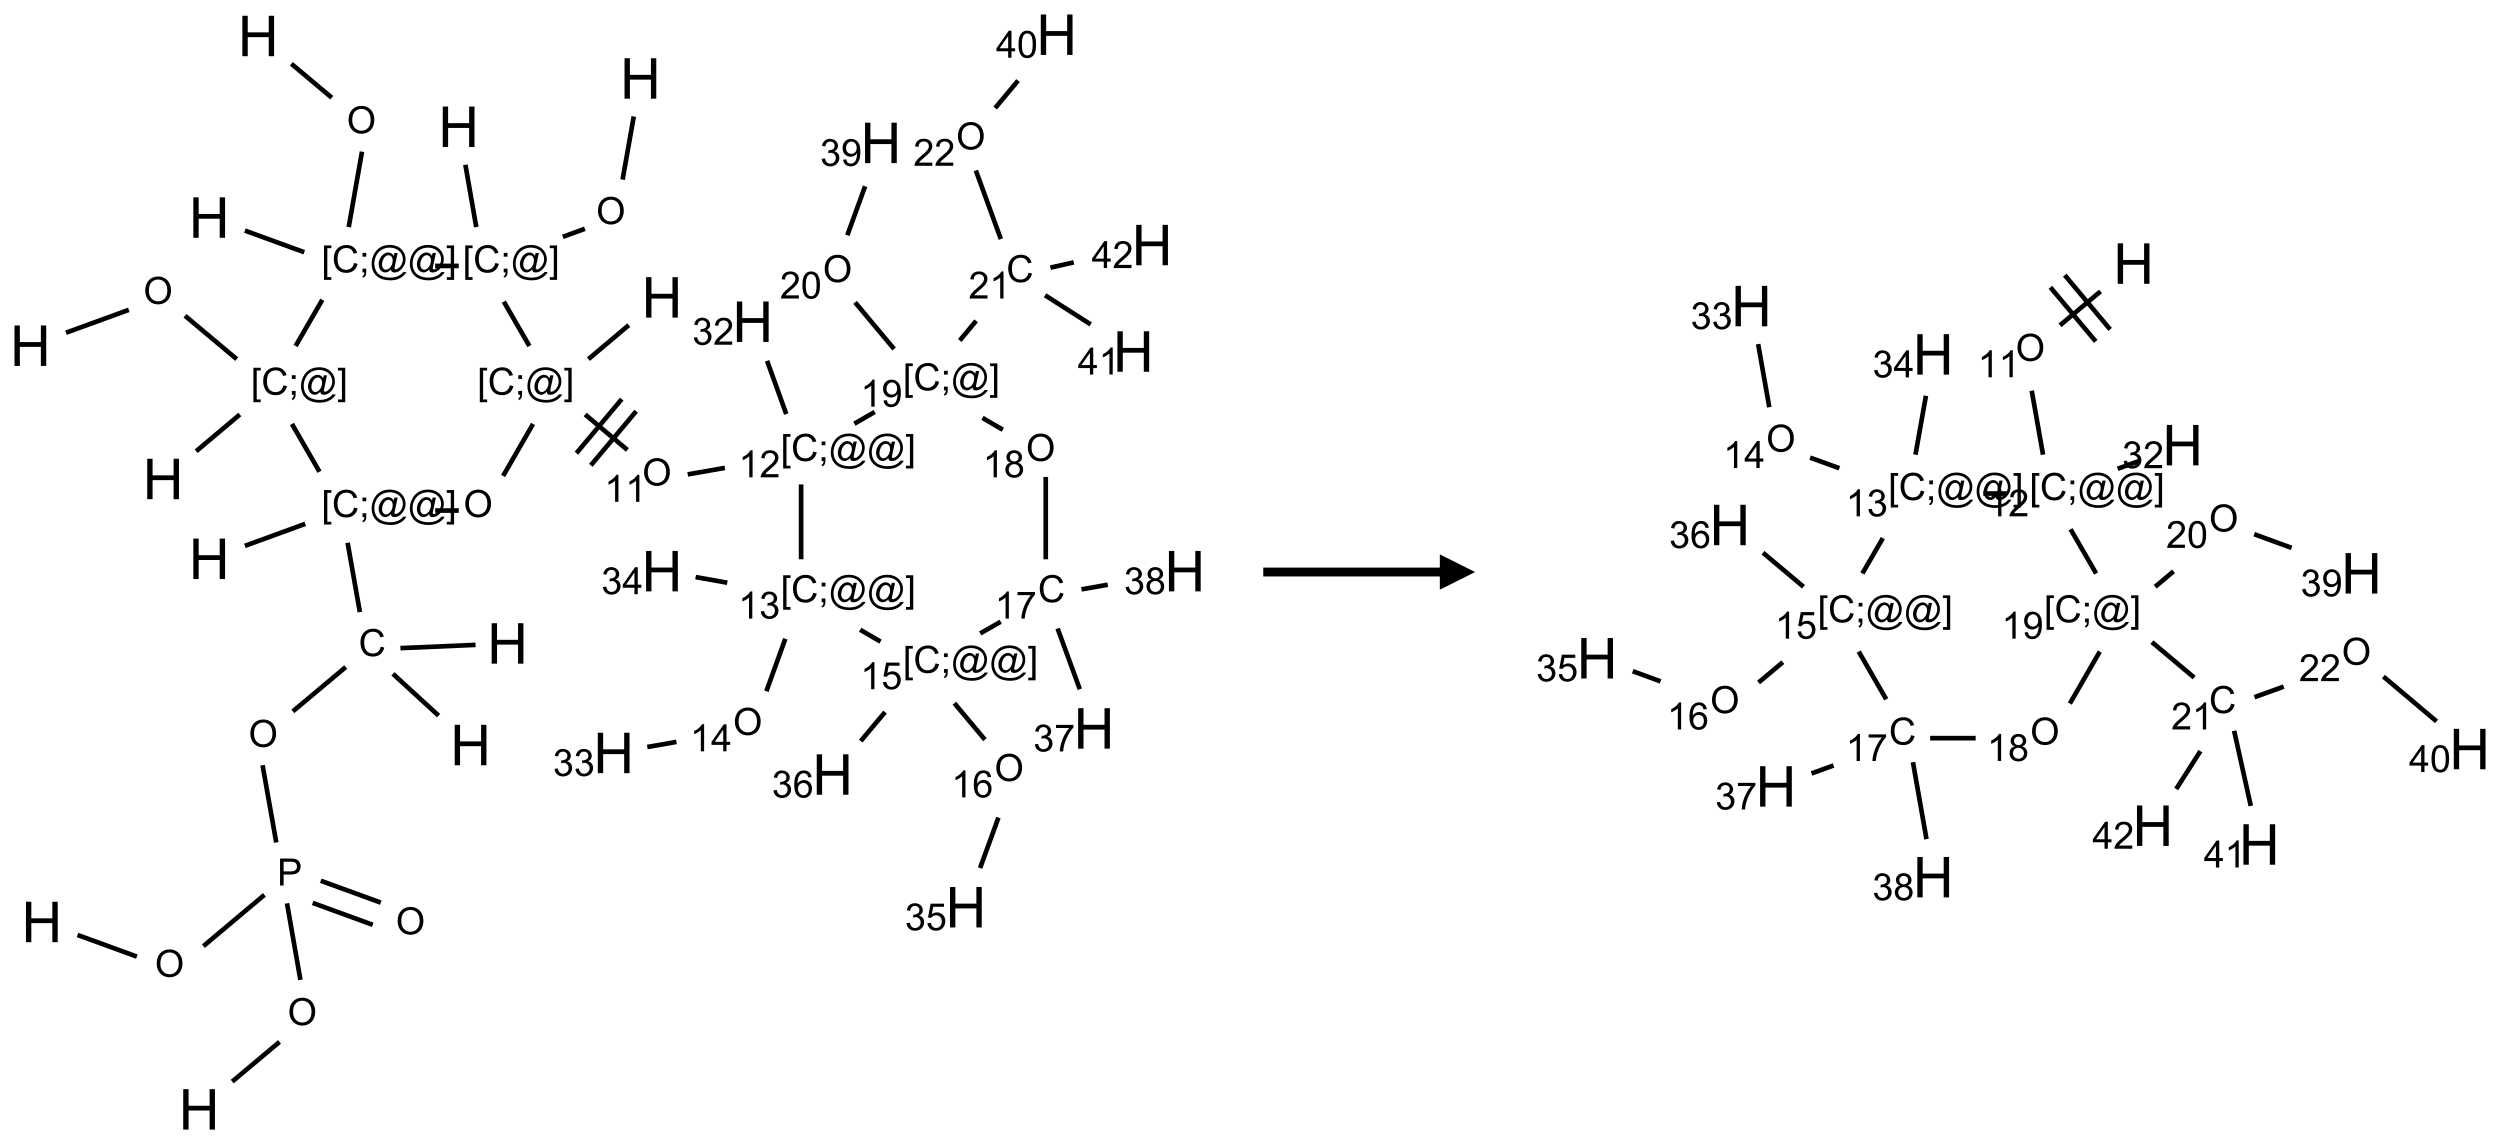<?xml version="1.0" encoding="UTF-8"?>
<svg xmlns="http://www.w3.org/2000/svg" xmlns:xlink="http://www.w3.org/1999/xlink" width="708" height="324" viewBox="0 0 708 324">
<defs>
<g>
<g id="glyph-0-0">
<path d="M 2 0 L 2 -10 L 10 -10 L 10 0 Z M 2.25 -0.25 L 9.75 -0.25 L 9.75 -9.75 L 2.25 -9.75 Z M 2.25 -0.25 "/>
</g>
<g id="glyph-0-1">
<path d="M 1.281 0 L 1.281 -11.453 L 2.797 -11.453 L 2.797 -6.75 L 8.75 -6.75 L 8.75 -11.453 L 10.266 -11.453 L 10.266 0 L 8.75 0 L 8.75 -5.398 L 2.797 -5.398 L 2.797 0 Z M 1.281 0 "/>
</g>
<g id="glyph-1-0">
<path d="M 1.332 0 L 1.332 -6.668 L 6.668 -6.668 L 6.668 0 Z M 1.5 -0.168 L 6.5 -0.168 L 6.5 -6.5 L 1.5 -6.5 Z M 1.5 -0.168 "/>
</g>
<g id="glyph-1-1">
<path d="M 0.516 -3.719 C 0.516 -4.984 0.855 -5.977 1.535 -6.695 C 2.215 -7.414 3.094 -7.77 4.172 -7.77 C 4.875 -7.77 5.512 -7.602 6.078 -7.266 C 6.645 -6.93 7.074 -6.461 7.371 -5.855 C 7.668 -5.254 7.816 -4.57 7.816 -3.809 C 7.816 -3.035 7.66 -2.34 7.348 -1.73 C 7.035 -1.117 6.594 -0.656 6.02 -0.34 C 5.449 -0.027 4.828 0.129 4.168 0.129 C 3.449 0.129 2.805 -0.043 2.238 -0.391 C 1.672 -0.738 1.246 -1.211 0.953 -1.812 C 0.66 -2.414 0.516 -3.047 0.516 -3.719 Z M 1.559 -3.703 C 1.559 -2.781 1.805 -2.059 2.301 -1.527 C 2.793 -1 3.414 -0.734 4.16 -0.734 C 4.922 -0.734 5.547 -1 6.039 -1.535 C 6.531 -2.07 6.777 -2.828 6.777 -3.812 C 6.777 -4.434 6.672 -4.977 6.461 -5.441 C 6.25 -5.902 5.945 -6.262 5.539 -6.52 C 5.133 -6.773 4.68 -6.902 4.176 -6.902 C 3.461 -6.902 2.848 -6.656 2.332 -6.164 C 1.816 -5.672 1.559 -4.852 1.559 -3.703 Z M 1.559 -3.703 "/>
</g>
<g id="glyph-1-2">
<path d="M 0.723 2.121 L 0.723 -7.637 L 2.793 -7.637 L 2.793 -6.859 L 1.66 -6.859 L 1.66 1.344 L 2.793 1.344 L 2.793 2.121 Z M 0.723 2.121 "/>
</g>
<g id="glyph-1-3">
<path d="M 6.27 -2.676 L 7.281 -2.422 C 7.07 -1.594 6.688 -0.961 6.137 -0.523 C 5.586 -0.086 4.914 0.129 4.121 0.129 C 3.297 0.129 2.629 -0.039 2.113 -0.371 C 1.598 -0.707 1.203 -1.191 0.934 -1.828 C 0.664 -2.465 0.531 -3.145 0.531 -3.875 C 0.531 -4.672 0.684 -5.363 0.988 -5.957 C 1.293 -6.547 1.723 -6.996 2.285 -7.305 C 2.844 -7.613 3.461 -7.766 4.137 -7.766 C 4.898 -7.766 5.543 -7.57 6.062 -7.184 C 6.582 -6.793 6.945 -6.246 7.152 -5.543 L 6.156 -5.309 C 5.98 -5.863 5.723 -6.266 5.387 -6.52 C 5.051 -6.773 4.625 -6.902 4.113 -6.902 C 3.527 -6.902 3.039 -6.762 2.645 -6.48 C 2.25 -6.199 1.973 -5.82 1.812 -5.348 C 1.652 -4.871 1.574 -4.383 1.574 -3.879 C 1.574 -3.23 1.668 -2.664 1.855 -2.18 C 2.047 -1.695 2.34 -1.332 2.738 -1.094 C 3.137 -0.855 3.57 -0.734 4.035 -0.734 C 4.602 -0.734 5.082 -0.898 5.473 -1.223 C 5.867 -1.551 6.133 -2.035 6.27 -2.676 Z M 6.27 -2.676 "/>
</g>
<g id="glyph-1-4">
<path d="M 0.949 -4.465 L 0.949 -5.531 L 2.016 -5.531 L 2.016 -4.465 Z M 0.949 0 L 0.949 -1.066 L 2.016 -1.066 L 2.016 0 C 2.016 0.391 1.945 0.711 1.809 0.949 C 1.668 1.191 1.449 1.379 1.145 1.512 L 0.887 1.109 C 1.082 1.023 1.23 0.895 1.324 0.727 C 1.418 0.559 1.469 0.316 1.48 0 Z M 0.949 0 "/>
</g>
<g id="glyph-1-5">
<path d="M 6.047 -0.848 C 5.82 -0.59 5.57 -0.379 5.289 -0.223 C 5.008 -0.062 4.73 0.016 4.449 0.016 C 4.141 0.016 3.84 -0.074 3.547 -0.254 C 3.254 -0.434 3.02 -0.715 2.836 -1.09 C 2.652 -1.465 2.562 -1.875 2.562 -2.324 C 2.562 -2.875 2.703 -3.43 2.988 -3.98 C 3.27 -4.535 3.621 -4.953 4.043 -5.23 C 4.461 -5.508 4.871 -5.645 5.266 -5.645 C 5.566 -5.645 5.855 -5.566 6.129 -5.41 C 6.402 -5.25 6.641 -5.012 6.84 -4.688 L 7.016 -5.496 L 7.949 -5.496 L 7.199 -2 C 7.094 -1.516 7.043 -1.246 7.043 -1.191 C 7.043 -1.098 7.078 -1.02 7.148 -0.949 C 7.219 -0.883 7.305 -0.848 7.406 -0.848 C 7.59 -0.848 7.832 -0.953 8.129 -1.168 C 8.527 -1.445 8.84 -1.816 9.07 -2.285 C 9.301 -2.75 9.418 -3.234 9.418 -3.73 C 9.418 -4.309 9.27 -4.852 8.973 -5.355 C 8.676 -5.859 8.23 -6.262 7.645 -6.562 C 7.055 -6.863 6.406 -7.016 5.691 -7.016 C 4.879 -7.016 4.137 -6.824 3.465 -6.445 C 2.793 -6.066 2.273 -5.52 1.902 -4.809 C 1.535 -4.098 1.348 -3.34 1.348 -2.527 C 1.348 -1.676 1.535 -0.941 1.902 -0.328 C 2.273 0.285 2.809 0.742 3.508 1.035 C 4.207 1.328 4.984 1.473 5.832 1.473 C 6.742 1.473 7.504 1.32 8.121 1.016 C 8.734 0.711 9.195 0.34 9.5 -0.098 L 10.441 -0.098 C 10.266 0.266 9.961 0.637 9.531 1.016 C 9.102 1.395 8.59 1.695 7.996 1.914 C 7.402 2.133 6.688 2.246 5.848 2.246 C 5.078 2.246 4.367 2.145 3.715 1.949 C 3.066 1.75 2.512 1.453 2.051 1.055 C 1.594 0.656 1.25 0.199 1.016 -0.316 C 0.723 -0.973 0.578 -1.684 0.578 -2.441 C 0.578 -3.289 0.75 -4.098 1.098 -4.863 C 1.523 -5.805 2.125 -6.527 2.902 -7.027 C 3.684 -7.527 4.629 -7.777 5.738 -7.777 C 6.602 -7.777 7.375 -7.602 8.059 -7.246 C 8.746 -6.895 9.285 -6.371 9.684 -5.672 C 10.02 -5.07 10.188 -4.418 10.188 -3.715 C 10.188 -2.707 9.832 -1.812 9.125 -1.031 C 8.492 -0.328 7.801 0.02 7.051 0.02 C 6.812 0.02 6.617 -0.016 6.473 -0.09 C 6.324 -0.16 6.215 -0.266 6.145 -0.402 C 6.102 -0.488 6.066 -0.637 6.047 -0.848 Z M 3.527 -2.262 C 3.527 -1.785 3.641 -1.414 3.863 -1.152 C 4.09 -0.887 4.348 -0.754 4.641 -0.754 C 4.836 -0.754 5.039 -0.812 5.254 -0.93 C 5.469 -1.047 5.676 -1.219 5.871 -1.449 C 6.066 -1.676 6.23 -1.969 6.355 -2.32 C 6.48 -2.672 6.543 -3.027 6.543 -3.379 C 6.543 -3.852 6.426 -4.219 6.191 -4.48 C 5.957 -4.738 5.672 -4.871 5.332 -4.871 C 5.109 -4.871 4.902 -4.812 4.707 -4.699 C 4.512 -4.586 4.32 -4.406 4.137 -4.156 C 3.953 -3.906 3.805 -3.602 3.691 -3.246 C 3.582 -2.887 3.527 -2.559 3.527 -2.262 Z M 3.527 -2.262 "/>
</g>
<g id="glyph-1-6">
<path d="M 2.27 2.121 L 0.203 2.121 L 0.203 1.344 L 1.332 1.344 L 1.332 -6.859 L 0.203 -6.859 L 0.203 -7.637 L 2.27 -7.637 Z M 2.27 2.121 "/>
</g>
<g id="glyph-1-7">
<path d="M 0.824 0 L 0.824 -7.637 L 3.703 -7.637 C 4.211 -7.637 4.598 -7.609 4.863 -7.562 C 5.238 -7.5 5.555 -7.383 5.809 -7.207 C 6.062 -7.031 6.266 -6.785 6.418 -6.469 C 6.574 -6.152 6.652 -5.805 6.652 -5.426 C 6.652 -4.777 6.445 -4.227 6.031 -3.777 C 5.617 -3.328 4.871 -3.105 3.793 -3.105 L 1.832 -3.105 L 1.832 0 Z M 1.832 -4.004 L 3.809 -4.004 C 4.461 -4.004 4.922 -4.125 5.199 -4.371 C 5.473 -4.613 5.609 -4.953 5.609 -5.395 C 5.609 -5.715 5.527 -5.988 5.367 -6.215 C 5.207 -6.441 4.992 -6.594 4.73 -6.668 C 4.559 -6.711 4.246 -6.734 3.785 -6.734 L 1.832 -6.734 Z M 1.832 -4.004 "/>
</g>
<g id="glyph-1-8">
<path d="M 3.973 0 L 3.035 0 L 3.035 -5.973 C 2.809 -5.758 2.516 -5.543 2.148 -5.328 C 1.781 -5.113 1.453 -4.953 1.16 -4.844 L 1.16 -5.75 C 1.684 -5.996 2.145 -6.297 2.535 -6.645 C 2.93 -6.996 3.207 -7.336 3.371 -7.668 L 3.973 -7.668 Z M 3.973 0 "/>
</g>
<g id="glyph-1-9">
<path d="M 5.371 -0.902 L 5.371 0 L 0.324 0 C 0.316 -0.227 0.352 -0.441 0.434 -0.652 C 0.562 -0.996 0.766 -1.332 1.051 -1.668 C 1.332 -2 1.742 -2.387 2.277 -2.824 C 3.105 -3.504 3.668 -4.043 3.957 -4.441 C 4.25 -4.84 4.395 -5.215 4.395 -5.566 C 4.395 -5.938 4.262 -6.254 3.996 -6.508 C 3.73 -6.762 3.387 -6.891 2.957 -6.891 C 2.508 -6.891 2.145 -6.754 1.875 -6.484 C 1.605 -6.215 1.469 -5.84 1.465 -5.359 L 0.5 -5.457 C 0.566 -6.176 0.812 -6.727 1.246 -7.102 C 1.676 -7.477 2.254 -7.668 2.98 -7.668 C 3.711 -7.668 4.293 -7.465 4.719 -7.059 C 5.145 -6.652 5.359 -6.148 5.359 -5.547 C 5.359 -5.242 5.297 -4.941 5.172 -4.645 C 5.047 -4.352 4.84 -4.039 4.551 -3.715 C 4.262 -3.387 3.777 -2.938 3.105 -2.371 C 2.543 -1.898 2.18 -1.578 2.02 -1.41 C 1.859 -1.242 1.73 -1.07 1.625 -0.902 Z M 5.371 -0.902 "/>
</g>
<g id="glyph-1-10">
<path d="M 0.449 -2.016 L 1.387 -2.141 C 1.492 -1.609 1.676 -1.227 1.934 -0.992 C 2.191 -0.758 2.508 -0.641 2.879 -0.641 C 3.32 -0.641 3.695 -0.793 3.996 -1.098 C 4.301 -1.402 4.453 -1.781 4.453 -2.234 C 4.453 -2.664 4.312 -3.02 4.031 -3.301 C 3.75 -3.578 3.391 -3.719 2.957 -3.719 C 2.781 -3.719 2.562 -3.684 2.297 -3.613 L 2.402 -4.438 C 2.465 -4.43 2.516 -4.426 2.551 -4.426 C 2.949 -4.426 3.312 -4.531 3.629 -4.738 C 3.949 -4.949 4.109 -5.27 4.109 -5.703 C 4.109 -6.047 3.992 -6.332 3.762 -6.559 C 3.527 -6.785 3.227 -6.895 2.859 -6.895 C 2.496 -6.895 2.191 -6.781 1.949 -6.551 C 1.707 -6.324 1.547 -5.98 1.48 -5.52 L 0.543 -5.688 C 0.656 -6.316 0.918 -6.805 1.324 -7.148 C 1.73 -7.492 2.234 -7.668 2.84 -7.668 C 3.254 -7.668 3.641 -7.578 3.988 -7.398 C 4.34 -7.219 4.609 -6.977 4.793 -6.668 C 4.98 -6.359 5.074 -6.031 5.074 -5.684 C 5.074 -5.352 4.984 -5.051 4.809 -4.781 C 4.629 -4.512 4.367 -4.297 4.02 -4.137 C 4.473 -4.031 4.824 -3.816 5.074 -3.488 C 5.324 -3.16 5.449 -2.75 5.449 -2.254 C 5.449 -1.59 5.203 -1.023 4.719 -0.559 C 4.234 -0.098 3.617 0.137 2.875 0.137 C 2.203 0.137 1.648 -0.062 1.207 -0.465 C 0.762 -0.863 0.512 -1.379 0.449 -2.016 Z M 0.449 -2.016 "/>
</g>
<g id="glyph-1-11">
<path d="M 3.449 0 L 3.449 -1.828 L 0.137 -1.828 L 0.137 -2.688 L 3.621 -7.637 L 4.387 -7.637 L 4.387 -2.688 L 5.418 -2.688 L 5.418 -1.828 L 4.387 -1.828 L 4.387 0 Z M 3.449 -2.688 L 3.449 -6.129 L 1.059 -2.688 Z M 3.449 -2.688 "/>
</g>
<g id="glyph-1-12">
<path d="M 0.441 -2 L 1.426 -2.082 C 1.5 -1.605 1.668 -1.242 1.934 -1.004 C 2.199 -0.762 2.52 -0.641 2.895 -0.641 C 3.348 -0.641 3.73 -0.812 4.043 -1.152 C 4.355 -1.492 4.512 -1.941 4.512 -2.504 C 4.512 -3.039 4.359 -3.461 4.059 -3.77 C 3.758 -4.078 3.367 -4.234 2.879 -4.234 C 2.578 -4.234 2.305 -4.164 2.062 -4.027 C 1.82 -3.891 1.629 -3.715 1.488 -3.496 L 0.609 -3.609 L 1.348 -7.531 L 5.145 -7.531 L 5.145 -6.637 L 2.098 -6.637 L 1.688 -4.582 C 2.145 -4.902 2.625 -5.062 3.129 -5.062 C 3.797 -5.062 4.359 -4.832 4.816 -4.371 C 5.277 -3.91 5.504 -3.312 5.504 -2.59 C 5.504 -1.898 5.305 -1.301 4.902 -0.797 C 4.41 -0.18 3.742 0.129 2.895 0.129 C 2.199 0.129 1.633 -0.062 1.195 -0.453 C 0.758 -0.844 0.504 -1.359 0.441 -2 Z M 0.441 -2 "/>
</g>
<g id="glyph-1-13">
<path d="M 5.309 -5.766 L 4.375 -5.691 C 4.293 -6.059 4.172 -6.328 4.02 -6.496 C 3.766 -6.762 3.453 -6.895 3.082 -6.895 C 2.785 -6.895 2.523 -6.812 2.297 -6.645 C 2 -6.43 1.77 -6.117 1.598 -5.703 C 1.43 -5.289 1.34 -4.703 1.332 -3.938 C 1.559 -4.281 1.836 -4.535 2.16 -4.703 C 2.488 -4.871 2.828 -4.953 3.188 -4.953 C 3.812 -4.953 4.344 -4.723 4.785 -4.262 C 5.223 -3.801 5.441 -3.207 5.441 -2.48 C 5.441 -2 5.34 -1.555 5.133 -1.145 C 4.926 -0.73 4.641 -0.418 4.281 -0.199 C 3.922 0.02 3.512 0.129 3.051 0.129 C 2.27 0.129 1.633 -0.156 1.141 -0.73 C 0.648 -1.305 0.402 -2.254 0.402 -3.574 C 0.402 -5.051 0.672 -6.121 1.219 -6.793 C 1.695 -7.375 2.336 -7.668 3.141 -7.668 C 3.742 -7.668 4.234 -7.5 4.617 -7.16 C 5 -6.824 5.23 -6.359 5.309 -5.766 Z M 1.48 -2.473 C 1.48 -2.152 1.547 -1.844 1.684 -1.547 C 1.82 -1.25 2.016 -1.027 2.262 -0.871 C 2.508 -0.719 2.766 -0.641 3.035 -0.641 C 3.434 -0.641 3.773 -0.801 4.059 -1.121 C 4.344 -1.441 4.484 -1.875 4.484 -2.422 C 4.484 -2.949 4.344 -3.367 4.062 -3.668 C 3.781 -3.973 3.426 -4.125 3 -4.125 C 2.578 -4.125 2.219 -3.973 1.922 -3.668 C 1.625 -3.363 1.48 -2.969 1.48 -2.473 Z M 1.48 -2.473 "/>
</g>
<g id="glyph-1-14">
<path d="M 0.504 -6.637 L 0.504 -7.535 L 5.449 -7.535 L 5.449 -6.809 C 4.961 -6.289 4.48 -5.602 4.004 -4.746 C 3.527 -3.887 3.156 -3.004 2.895 -2.098 C 2.707 -1.461 2.59 -0.762 2.535 0 L 1.574 0 C 1.582 -0.602 1.703 -1.328 1.926 -2.176 C 2.152 -3.027 2.477 -3.848 2.898 -4.637 C 3.32 -5.426 3.77 -6.094 4.246 -6.637 Z M 0.504 -6.637 "/>
</g>
<g id="glyph-1-15">
<path d="M 1.887 -4.141 C 1.496 -4.281 1.207 -4.484 1.02 -4.75 C 0.832 -5.016 0.738 -5.328 0.738 -5.699 C 0.738 -6.254 0.938 -6.719 1.34 -7.098 C 1.738 -7.477 2.27 -7.668 2.934 -7.668 C 3.598 -7.668 4.137 -7.473 4.543 -7.086 C 4.949 -6.699 5.152 -6.227 5.152 -5.672 C 5.152 -5.316 5.059 -5.008 4.871 -4.746 C 4.688 -4.484 4.406 -4.281 4.027 -4.141 C 4.496 -3.988 4.852 -3.742 5.098 -3.402 C 5.34 -3.062 5.465 -2.656 5.465 -2.184 C 5.465 -1.531 5.234 -0.98 4.77 -0.535 C 4.309 -0.09 3.703 0.129 2.949 0.129 C 2.195 0.129 1.586 -0.094 1.125 -0.539 C 0.664 -0.984 0.434 -1.543 0.434 -2.207 C 0.434 -2.703 0.559 -3.121 0.809 -3.457 C 1.062 -3.793 1.422 -4.02 1.887 -4.141 Z M 1.699 -5.73 C 1.699 -5.367 1.812 -5.074 2.047 -4.844 C 2.281 -4.613 2.582 -4.5 2.953 -4.5 C 3.312 -4.5 3.609 -4.613 3.84 -4.84 C 4.07 -5.066 4.188 -5.348 4.188 -5.676 C 4.188 -6.02 4.07 -6.309 3.832 -6.543 C 3.594 -6.777 3.297 -6.895 2.941 -6.895 C 2.586 -6.895 2.289 -6.781 2.051 -6.551 C 1.816 -6.324 1.699 -6.047 1.699 -5.73 Z M 1.395 -2.203 C 1.395 -1.938 1.461 -1.676 1.586 -1.426 C 1.711 -1.176 1.902 -0.984 2.152 -0.848 C 2.402 -0.711 2.672 -0.641 2.957 -0.641 C 3.406 -0.641 3.777 -0.785 4.066 -1.074 C 4.359 -1.363 4.504 -1.727 4.504 -2.172 C 4.504 -2.625 4.355 -2.996 4.055 -3.293 C 3.754 -3.586 3.379 -3.734 2.926 -3.734 C 2.484 -3.734 2.121 -3.59 1.832 -3.297 C 1.543 -3.004 1.395 -2.641 1.395 -2.203 Z M 1.395 -2.203 "/>
</g>
<g id="glyph-1-16">
<path d="M 0.582 -1.766 L 1.484 -1.848 C 1.562 -1.426 1.707 -1.117 1.922 -0.926 C 2.137 -0.734 2.414 -0.641 2.75 -0.641 C 3.039 -0.641 3.289 -0.707 3.508 -0.84 C 3.727 -0.973 3.902 -1.148 4.043 -1.367 C 4.18 -1.586 4.297 -1.887 4.391 -2.262 C 4.484 -2.637 4.531 -3.016 4.531 -3.406 C 4.531 -3.449 4.531 -3.512 4.527 -3.594 C 4.34 -3.297 4.082 -3.055 3.758 -2.867 C 3.434 -2.68 3.082 -2.59 2.703 -2.59 C 2.07 -2.59 1.535 -2.816 1.098 -3.277 C 0.66 -3.734 0.441 -4.34 0.441 -5.09 C 0.441 -5.863 0.672 -6.484 1.129 -6.957 C 1.586 -7.43 2.156 -7.668 2.844 -7.668 C 3.34 -7.668 3.793 -7.531 4.207 -7.266 C 4.617 -7 4.93 -6.617 5.145 -6.121 C 5.355 -5.629 5.465 -4.91 5.465 -3.973 C 5.465 -2.996 5.359 -2.223 5.145 -1.645 C 4.934 -1.066 4.617 -0.625 4.199 -0.324 C 3.781 -0.02 3.293 0.129 2.73 0.129 C 2.133 0.129 1.645 -0.035 1.266 -0.367 C 0.887 -0.699 0.66 -1.164 0.582 -1.766 Z M 4.422 -5.137 C 4.422 -5.676 4.277 -6.102 3.992 -6.418 C 3.707 -6.734 3.359 -6.891 2.957 -6.891 C 2.543 -6.891 2.18 -6.719 1.871 -6.379 C 1.562 -6.039 1.406 -5.598 1.406 -5.059 C 1.406 -4.57 1.555 -4.176 1.848 -3.871 C 2.141 -3.566 2.5 -3.418 2.934 -3.418 C 3.367 -3.418 3.723 -3.57 4.004 -3.871 C 4.281 -4.176 4.422 -4.598 4.422 -5.137 Z M 4.422 -5.137 "/>
</g>
<g id="glyph-1-17">
<path d="M 0.441 -3.766 C 0.441 -4.668 0.535 -5.395 0.723 -5.945 C 0.906 -6.496 1.184 -6.922 1.551 -7.219 C 1.918 -7.516 2.375 -7.668 2.934 -7.668 C 3.344 -7.668 3.703 -7.586 4.012 -7.418 C 4.32 -7.254 4.574 -7.016 4.777 -6.707 C 4.977 -6.395 5.137 -6.016 5.25 -5.57 C 5.363 -5.125 5.422 -4.523 5.422 -3.766 C 5.422 -2.871 5.328 -2.148 5.145 -1.598 C 4.961 -1.047 4.688 -0.621 4.32 -0.32 C 3.953 -0.02 3.492 0.129 2.934 0.129 C 2.195 0.129 1.617 -0.133 1.199 -0.66 C 0.695 -1.297 0.441 -2.332 0.441 -3.766 Z M 1.406 -3.766 C 1.406 -2.512 1.555 -1.68 1.848 -1.262 C 2.141 -0.848 2.5 -0.641 2.934 -0.641 C 3.363 -0.641 3.727 -0.848 4.02 -1.266 C 4.312 -1.684 4.457 -2.516 4.457 -3.766 C 4.457 -5.023 4.312 -5.859 4.02 -6.27 C 3.727 -6.684 3.359 -6.891 2.922 -6.891 C 2.492 -6.891 2.148 -6.707 1.891 -6.344 C 1.566 -5.879 1.406 -5.02 1.406 -3.766 Z M 1.406 -3.766 "/>
</g>
</g>
</defs>
<path fill="none" stroke-width="0.033" stroke-linecap="butt" stroke-linejoin="miter" stroke="rgb(0%, 0%, 0%)" stroke-opacity="1" stroke-miterlimit="10" d="M 1.848 0.206 L 2.134 0.446 " transform="matrix(40, 0, 0, 40, 8.598, 9.828)"/>
<path fill="none" stroke-width="0.033" stroke-linecap="butt" stroke-linejoin="miter" stroke="rgb(0%, 0%, 0%)" stroke-opacity="1" stroke-miterlimit="10" d="M 2.348 0.828 L 2.254 1.362 " transform="matrix(40, 0, 0, 40, 8.598, 9.828)"/>
<path fill="none" stroke-width="0.033" stroke-linecap="butt" stroke-linejoin="miter" stroke="rgb(0%, 0%, 0%)" stroke-opacity="1" stroke-miterlimit="10" d="M 1.939 1.54 L 1.519 1.387 " transform="matrix(40, 0, 0, 40, 8.598, 9.828)"/>
<path fill="none" stroke-width="0.033" stroke-linecap="butt" stroke-linejoin="miter" stroke="rgb(0%, 0%, 0%)" stroke-opacity="1" stroke-miterlimit="10" d="M 2.067 1.877 L 1.878 2.204 " transform="matrix(40, 0, 0, 40, 8.598, 9.828)"/>
<path fill="none" stroke-width="0.033" stroke-linecap="butt" stroke-linejoin="miter" stroke="rgb(0%, 0%, 0%)" stroke-opacity="1" stroke-miterlimit="10" d="M 1.483 2.689 L 1.174 2.949 " transform="matrix(40, 0, 0, 40, 8.598, 9.828)"/>
<path fill="none" stroke-width="0.033" stroke-linecap="butt" stroke-linejoin="miter" stroke="rgb(0%, 0%, 0%)" stroke-opacity="1" stroke-miterlimit="10" d="M 1.461 2.297 L 1.095 1.99 " transform="matrix(40, 0, 0, 40, 8.598, 9.828)"/>
<path fill="none" stroke-width="0.033" stroke-linecap="butt" stroke-linejoin="miter" stroke="rgb(0%, 0%, 0%)" stroke-opacity="1" stroke-miterlimit="10" d="M 0.697 1.948 L 0.252 2.11 " transform="matrix(40, 0, 0, 40, 8.598, 9.828)"/>
<path fill="none" stroke-width="0.033" stroke-linecap="butt" stroke-linejoin="miter" stroke="rgb(0%, 0%, 0%)" stroke-opacity="1" stroke-miterlimit="10" d="M 1.852 2.756 L 2.047 3.094 " transform="matrix(40, 0, 0, 40, 8.598, 9.828)"/>
<path fill="none" stroke-width="0.033" stroke-linecap="butt" stroke-linejoin="miter" stroke="rgb(0%, 0%, 0%)" stroke-opacity="1" stroke-miterlimit="10" d="M 1.946 3.463 L 1.519 3.619 " transform="matrix(40, 0, 0, 40, 8.598, 9.828)"/>
<path fill="none" stroke-width="0.033" stroke-linecap="butt" stroke-linejoin="miter" stroke="rgb(0%, 0%, 0%)" stroke-opacity="1" stroke-miterlimit="10" d="M 2.246 3.597 L 2.333 4.088 " transform="matrix(40, 0, 0, 40, 8.598, 9.828)"/>
<path fill="none" stroke-width="0.033" stroke-linecap="butt" stroke-linejoin="miter" stroke="rgb(0%, 0%, 0%)" stroke-opacity="1" stroke-miterlimit="10" d="M 2.62 4.343 L 3.152 4.32 " transform="matrix(40, 0, 0, 40, 8.598, 9.828)"/>
<path fill="none" stroke-width="0.033" stroke-linecap="butt" stroke-linejoin="miter" stroke="rgb(0%, 0%, 0%)" stroke-opacity="1" stroke-miterlimit="10" d="M 2.567 4.525 L 2.89 4.821 " transform="matrix(40, 0, 0, 40, 8.598, 9.828)"/>
<path fill="none" stroke-width="0.033" stroke-linecap="butt" stroke-linejoin="miter" stroke="rgb(0%, 0%, 0%)" stroke-opacity="1" stroke-miterlimit="10" d="M 2.233 4.477 L 1.858 4.791 " transform="matrix(40, 0, 0, 40, 8.598, 9.828)"/>
<path fill="none" stroke-width="0.033" stroke-linecap="butt" stroke-linejoin="miter" stroke="rgb(0%, 0%, 0%)" stroke-opacity="1" stroke-miterlimit="10" d="M 1.644 5.172 L 1.741 5.719 " transform="matrix(40, 0, 0, 40, 8.598, 9.828)"/>
<path fill="none" stroke-width="0.033" stroke-linecap="butt" stroke-linejoin="miter" stroke="rgb(0%, 0%, 0%)" stroke-opacity="1" stroke-miterlimit="10" d="M 1.999 6.147 L 2.424 6.302 " transform="matrix(40, 0, 0, 40, 8.598, 9.828)"/>
<path fill="none" stroke-width="0.033" stroke-linecap="butt" stroke-linejoin="miter" stroke="rgb(0%, 0%, 0%)" stroke-opacity="1" stroke-miterlimit="10" d="M 2.056 5.99 L 2.481 6.145 " transform="matrix(40, 0, 0, 40, 8.598, 9.828)"/>
<path fill="none" stroke-width="0.033" stroke-linecap="butt" stroke-linejoin="miter" stroke="rgb(0%, 0%, 0%)" stroke-opacity="1" stroke-miterlimit="10" d="M 1.657 6.09 L 1.225 6.453 " transform="matrix(40, 0, 0, 40, 8.598, 9.828)"/>
<path fill="none" stroke-width="0.033" stroke-linecap="butt" stroke-linejoin="miter" stroke="rgb(0%, 0%, 0%)" stroke-opacity="1" stroke-miterlimit="10" d="M 0.754 6.527 L 0.334 6.374 " transform="matrix(40, 0, 0, 40, 8.598, 9.828)"/>
<path fill="none" stroke-width="0.033" stroke-linecap="butt" stroke-linejoin="miter" stroke="rgb(0%, 0%, 0%)" stroke-opacity="1" stroke-miterlimit="10" d="M 1.817 6.15 L 1.912 6.692 " transform="matrix(40, 0, 0, 40, 8.598, 9.828)"/>
<path fill="none" stroke-width="0.033" stroke-linecap="butt" stroke-linejoin="miter" stroke="rgb(0%, 0%, 0%)" stroke-opacity="1" stroke-miterlimit="10" d="M 1.764 7.131 L 1.429 7.412 " transform="matrix(40, 0, 0, 40, 8.598, 9.828)"/>
<path fill="none" stroke-width="0.033" stroke-linecap="butt" stroke-linejoin="miter" stroke="rgb(0%, 0%, 0%)" stroke-opacity="1" stroke-miterlimit="10" d="M 2.866 3.369 L 3.033 3.369 " transform="matrix(40, 0, 0, 40, 8.598, 9.828)"/>
<path fill="none" stroke-width="0.033" stroke-linecap="butt" stroke-linejoin="miter" stroke="rgb(0%, 0%, 0%)" stroke-opacity="1" stroke-miterlimit="10" d="M 3.347 3.124 L 3.559 2.756 " transform="matrix(40, 0, 0, 40, 8.598, 9.828)"/>
<path fill="none" stroke-width="0.033" stroke-linecap="butt" stroke-linejoin="miter" stroke="rgb(0%, 0%, 0%)" stroke-opacity="1" stroke-miterlimit="10" d="M 3.951 2.297 L 4.237 2.056 " transform="matrix(40, 0, 0, 40, 8.598, 9.828)"/>
<path fill="none" stroke-width="0.033" stroke-linecap="butt" stroke-linejoin="miter" stroke="rgb(0%, 0%, 0%)" stroke-opacity="1" stroke-miterlimit="10" d="M 3.928 2.689 L 4.227 2.94 " transform="matrix(40, 0, 0, 40, 8.598, 9.828)"/>
<path fill="none" stroke-width="0.033" stroke-linecap="butt" stroke-linejoin="miter" stroke="rgb(0%, 0%, 0%)" stroke-opacity="1" stroke-miterlimit="10" d="M 3.968 3.049 L 4.289 2.666 " transform="matrix(40, 0, 0, 40, 8.598, 9.828)"/>
<path fill="none" stroke-width="0.033" stroke-linecap="butt" stroke-linejoin="miter" stroke="rgb(0%, 0%, 0%)" stroke-opacity="1" stroke-miterlimit="10" d="M 3.866 2.963 L 4.187 2.58 " transform="matrix(40, 0, 0, 40, 8.598, 9.828)"/>
<path fill="none" stroke-width="0.033" stroke-linecap="butt" stroke-linejoin="miter" stroke="rgb(0%, 0%, 0%)" stroke-opacity="1" stroke-miterlimit="10" d="M 4.654 3.113 L 4.917 3.067 " transform="matrix(40, 0, 0, 40, 8.598, 9.828)"/>
<path fill="none" stroke-width="0.033" stroke-linecap="butt" stroke-linejoin="miter" stroke="rgb(0%, 0%, 0%)" stroke-opacity="1" stroke-miterlimit="10" d="M 5.352 2.686 L 5.216 2.309 " transform="matrix(40, 0, 0, 40, 8.598, 9.828)"/>
<path fill="none" stroke-width="0.033" stroke-linecap="butt" stroke-linejoin="miter" stroke="rgb(0%, 0%, 0%)" stroke-opacity="1" stroke-miterlimit="10" d="M 5.457 3.184 L 5.457 3.714 " transform="matrix(40, 0, 0, 40, 8.598, 9.828)"/>
<path fill="none" stroke-width="0.033" stroke-linecap="butt" stroke-linejoin="miter" stroke="rgb(0%, 0%, 0%)" stroke-opacity="1" stroke-miterlimit="10" d="M 5.345 4.277 L 5.211 4.648 " transform="matrix(40, 0, 0, 40, 8.598, 9.828)"/>
<path fill="none" stroke-width="0.033" stroke-linecap="butt" stroke-linejoin="miter" stroke="rgb(0%, 0%, 0%)" stroke-opacity="1" stroke-miterlimit="10" d="M 4.574 5.007 L 4.368 5.043 " transform="matrix(40, 0, 0, 40, 8.598, 9.828)"/>
<path fill="none" stroke-width="0.033" stroke-linecap="butt" stroke-linejoin="miter" stroke="rgb(0%, 0%, 0%)" stroke-opacity="1" stroke-miterlimit="10" d="M 4.934 3.88 L 4.71 3.84 " transform="matrix(40, 0, 0, 40, 8.598, 9.828)"/>
<path fill="none" stroke-width="0.033" stroke-linecap="butt" stroke-linejoin="miter" stroke="rgb(0%, 0%, 0%)" stroke-opacity="1" stroke-miterlimit="10" d="M 5.875 4.213 L 6.019 4.297 " transform="matrix(40, 0, 0, 40, 8.598, 9.828)"/>
<path fill="none" stroke-width="0.033" stroke-linecap="butt" stroke-linejoin="miter" stroke="rgb(0%, 0%, 0%)" stroke-opacity="1" stroke-miterlimit="10" d="M 6.542 4.733 L 6.758 4.991 " transform="matrix(40, 0, 0, 40, 8.598, 9.828)"/>
<path fill="none" stroke-width="0.033" stroke-linecap="butt" stroke-linejoin="miter" stroke="rgb(0%, 0%, 0%)" stroke-opacity="1" stroke-miterlimit="10" d="M 6.854 5.543 L 6.724 5.9 " transform="matrix(40, 0, 0, 40, 8.598, 9.828)"/>
<path fill="none" stroke-width="0.033" stroke-linecap="butt" stroke-linejoin="miter" stroke="rgb(0%, 0%, 0%)" stroke-opacity="1" stroke-miterlimit="10" d="M 6.051 4.796 L 5.879 5.001 " transform="matrix(40, 0, 0, 40, 8.598, 9.828)"/>
<path fill="none" stroke-width="0.033" stroke-linecap="butt" stroke-linejoin="miter" stroke="rgb(0%, 0%, 0%)" stroke-opacity="1" stroke-miterlimit="10" d="M 6.725 4.239 L 6.87 4.156 " transform="matrix(40, 0, 0, 40, 8.598, 9.828)"/>
<path fill="none" stroke-width="0.033" stroke-linecap="butt" stroke-linejoin="miter" stroke="rgb(0%, 0%, 0%)" stroke-opacity="1" stroke-miterlimit="10" d="M 7.273 4.204 L 7.43 4.634 " transform="matrix(40, 0, 0, 40, 8.598, 9.828)"/>
<path fill="none" stroke-width="0.033" stroke-linecap="butt" stroke-linejoin="miter" stroke="rgb(0%, 0%, 0%)" stroke-opacity="1" stroke-miterlimit="10" d="M 7.442 3.927 L 7.628 3.894 " transform="matrix(40, 0, 0, 40, 8.598, 9.828)"/>
<path fill="none" stroke-width="0.033" stroke-linecap="butt" stroke-linejoin="miter" stroke="rgb(0%, 0%, 0%)" stroke-opacity="1" stroke-miterlimit="10" d="M 7.189 3.714 L 7.189 3.131 " transform="matrix(40, 0, 0, 40, 8.598, 9.828)"/>
<path fill="none" stroke-width="0.033" stroke-linecap="butt" stroke-linejoin="miter" stroke="rgb(0%, 0%, 0%)" stroke-opacity="1" stroke-miterlimit="10" d="M 6.885 2.797 L 6.741 2.713 " transform="matrix(40, 0, 0, 40, 8.598, 9.828)"/>
<path fill="none" stroke-width="0.033" stroke-linecap="butt" stroke-linejoin="miter" stroke="rgb(0%, 0%, 0%)" stroke-opacity="1" stroke-miterlimit="10" d="M 5.978 2.671 L 5.834 2.754 " transform="matrix(40, 0, 0, 40, 8.598, 9.828)"/>
<path fill="none" stroke-width="0.033" stroke-linecap="butt" stroke-linejoin="miter" stroke="rgb(0%, 0%, 0%)" stroke-opacity="1" stroke-miterlimit="10" d="M 6.115 2.225 L 5.839 1.895 " transform="matrix(40, 0, 0, 40, 8.598, 9.828)"/>
<path fill="none" stroke-width="0.033" stroke-linecap="butt" stroke-linejoin="miter" stroke="rgb(0%, 0%, 0%)" stroke-opacity="1" stroke-miterlimit="10" d="M 5.784 1.42 L 5.91 1.073 " transform="matrix(40, 0, 0, 40, 8.598, 9.828)"/>
<path fill="none" stroke-width="0.033" stroke-linecap="butt" stroke-linejoin="miter" stroke="rgb(0%, 0%, 0%)" stroke-opacity="1" stroke-miterlimit="10" d="M 6.58 2.165 L 6.696 2.026 " transform="matrix(40, 0, 0, 40, 8.598, 9.828)"/>
<path fill="none" stroke-width="0.033" stroke-linecap="butt" stroke-linejoin="miter" stroke="rgb(0%, 0%, 0%)" stroke-opacity="1" stroke-miterlimit="10" d="M 6.871 1.447 L 6.694 0.961 " transform="matrix(40, 0, 0, 40, 8.598, 9.828)"/>
<path fill="none" stroke-width="0.033" stroke-linecap="butt" stroke-linejoin="miter" stroke="rgb(0%, 0%, 0%)" stroke-opacity="1" stroke-miterlimit="10" d="M 6.831 0.519 L 6.993 0.325 " transform="matrix(40, 0, 0, 40, 8.598, 9.828)"/>
<path fill="none" stroke-width="0.033" stroke-linecap="butt" stroke-linejoin="miter" stroke="rgb(0%, 0%, 0%)" stroke-opacity="1" stroke-miterlimit="10" d="M 7.184 1.845 L 7.507 2.051 " transform="matrix(40, 0, 0, 40, 8.598, 9.828)"/>
<path fill="none" stroke-width="0.033" stroke-linecap="butt" stroke-linejoin="miter" stroke="rgb(0%, 0%, 0%)" stroke-opacity="1" stroke-miterlimit="10" d="M 7.222 1.649 L 7.387 1.612 " transform="matrix(40, 0, 0, 40, 8.598, 9.828)"/>
<path fill="none" stroke-width="0.033" stroke-linecap="butt" stroke-linejoin="miter" stroke="rgb(0%, 0%, 0%)" stroke-opacity="1" stroke-miterlimit="10" d="M 3.533 2.204 L 3.352 1.89 " transform="matrix(40, 0, 0, 40, 8.598, 9.828)"/>
<path fill="none" stroke-width="0.033" stroke-linecap="butt" stroke-linejoin="miter" stroke="rgb(0%, 0%, 0%)" stroke-opacity="1" stroke-miterlimit="10" d="M 3.033 1.637 L 2.866 1.637 " transform="matrix(40, 0, 0, 40, 8.598, 9.828)"/>
<path fill="none" stroke-width="0.033" stroke-linecap="butt" stroke-linejoin="miter" stroke="rgb(0%, 0%, 0%)" stroke-opacity="1" stroke-miterlimit="10" d="M 3.157 1.362 L 3.08 0.921 " transform="matrix(40, 0, 0, 40, 8.598, 9.828)"/>
<path fill="none" stroke-width="0.033" stroke-linecap="butt" stroke-linejoin="miter" stroke="rgb(0%, 0%, 0%)" stroke-opacity="1" stroke-miterlimit="10" d="M 3.77 1.431 L 3.926 1.374 " transform="matrix(40, 0, 0, 40, 8.598, 9.828)"/>
<path fill="none" stroke-width="0.033" stroke-linecap="butt" stroke-linejoin="miter" stroke="rgb(0%, 0%, 0%)" stroke-opacity="1" stroke-miterlimit="10" d="M 4.193 1.026 L 4.272 0.579 " transform="matrix(40, 0, 0, 40, 8.598, 9.828)"/>
<g fill="rgb(0%, 0%, 0%)" fill-opacity="1">
<use xlink:href="#glyph-0-1" x="67.359" y="15.918"/>
</g>
<g fill="rgb(0%, 0%, 0%)" fill-opacity="1">
<use xlink:href="#glyph-1-1" x="98.195" y="37.75"/>
</g>
<g fill="rgb(0%, 0%, 0%)" fill-opacity="1">
<use xlink:href="#glyph-1-2" x="91.039" y="77.145"/>
<use xlink:href="#glyph-1-3" x="94.003" y="77.145"/>
<use xlink:href="#glyph-1-4" x="101.706" y="77.145"/>
<use xlink:href="#glyph-1-5" x="104.669" y="77.145"/>
<use xlink:href="#glyph-1-5" x="115.497" y="77.145"/>
<use xlink:href="#glyph-1-6" x="126.326" y="77.145"/>
</g>
<g fill="rgb(0%, 0%, 0%)" fill-opacity="1">
<use xlink:href="#glyph-0-1" x="53.469" y="67.34"/>
</g>
<g fill="rgb(0%, 0%, 0%)" fill-opacity="1">
<use xlink:href="#glyph-1-2" x="71.039" y="111.785"/>
<use xlink:href="#glyph-1-3" x="74.003" y="111.785"/>
<use xlink:href="#glyph-1-4" x="81.706" y="111.785"/>
<use xlink:href="#glyph-1-5" x="84.669" y="111.785"/>
<use xlink:href="#glyph-1-6" x="95.497" y="111.785"/>
</g>
<g fill="rgb(0%, 0%, 0%)" fill-opacity="1">
<use xlink:href="#glyph-0-1" x="40.414" y="141.371"/>
</g>
<g fill="rgb(0%, 0%, 0%)" fill-opacity="1">
<use xlink:href="#glyph-1-1" x="40.609" y="86.07"/>
</g>
<g fill="rgb(0%, 0%, 0%)" fill-opacity="1">
<use xlink:href="#glyph-0-1" x="2.824" y="103.629"/>
</g>
<g fill="rgb(0%, 0%, 0%)" fill-opacity="1">
<use xlink:href="#glyph-1-2" x="91.039" y="146.426"/>
<use xlink:href="#glyph-1-3" x="94.003" y="146.426"/>
<use xlink:href="#glyph-1-4" x="101.706" y="146.426"/>
<use xlink:href="#glyph-1-5" x="104.669" y="146.426"/>
<use xlink:href="#glyph-1-5" x="115.497" y="146.426"/>
<use xlink:href="#glyph-1-6" x="126.326" y="146.426"/>
</g>
<g fill="rgb(0%, 0%, 0%)" fill-opacity="1">
<use xlink:href="#glyph-0-1" x="53.469" y="163.984"/>
</g>
<g fill="rgb(0%, 0%, 0%)" fill-opacity="1">
<use xlink:href="#glyph-1-3" x="101.555" y="185.812"/>
</g>
<g fill="rgb(0%, 0%, 0%)" fill-opacity="1">
<use xlink:href="#glyph-0-1" x="137.961" y="187.949"/>
</g>
<g fill="rgb(0%, 0%, 0%)" fill-opacity="1">
<use xlink:href="#glyph-0-1" x="127.492" y="216.719"/>
</g>
<g fill="rgb(0%, 0%, 0%)" fill-opacity="1">
<use xlink:href="#glyph-1-1" x="70.379" y="211.527"/>
</g>
<g fill="rgb(0%, 0%, 0%)" fill-opacity="1">
<use xlink:href="#glyph-1-7" x="78.488" y="250.781"/>
</g>
<g fill="rgb(0%, 0%, 0%)" fill-opacity="1">
<use xlink:href="#glyph-1-1" x="112.086" y="264.602"/>
</g>
<g fill="rgb(0%, 0%, 0%)" fill-opacity="1">
<use xlink:href="#glyph-1-1" x="43.859" y="276.633"/>
</g>
<g fill="rgb(0%, 0%, 0%)" fill-opacity="1">
<use xlink:href="#glyph-0-1" x="6.074" y="266.828"/>
</g>
<g fill="rgb(0%, 0%, 0%)" fill-opacity="1">
<use xlink:href="#glyph-1-1" x="81.445" y="290.312"/>
</g>
<g fill="rgb(0%, 0%, 0%)" fill-opacity="1">
<use xlink:href="#glyph-0-1" x="50.609" y="319.902"/>
</g>
<g fill="rgb(0%, 0%, 0%)" fill-opacity="1">
<use xlink:href="#glyph-1-1" x="131.25" y="146.422"/>
</g>
<g fill="rgb(0%, 0%, 0%)" fill-opacity="1">
<use xlink:href="#glyph-1-2" x="135.16" y="111.785"/>
<use xlink:href="#glyph-1-3" x="138.124" y="111.785"/>
<use xlink:href="#glyph-1-4" x="145.827" y="111.785"/>
<use xlink:href="#glyph-1-5" x="148.79" y="111.785"/>
<use xlink:href="#glyph-1-6" x="159.618" y="111.785"/>
</g>
<g fill="rgb(0%, 0%, 0%)" fill-opacity="1">
<use xlink:href="#glyph-0-1" x="181.695" y="89.949"/>
</g>
<g fill="rgb(0%, 0%, 0%)" fill-opacity="1">
<use xlink:href="#glyph-1-1" x="181.891" y="137.492"/>
</g>
<g fill="rgb(0%, 0%, 0%)" fill-opacity="1">
<use xlink:href="#glyph-1-8" x="171.164" y="142.125"/>
<use xlink:href="#glyph-1-8" x="177.096" y="142.125"/>
</g>
<g fill="rgb(0%, 0%, 0%)" fill-opacity="1">
<use xlink:href="#glyph-1-2" x="221.074" y="130.551"/>
<use xlink:href="#glyph-1-3" x="224.038" y="130.551"/>
<use xlink:href="#glyph-1-4" x="231.741" y="130.551"/>
<use xlink:href="#glyph-1-5" x="234.704" y="130.551"/>
<use xlink:href="#glyph-1-5" x="245.533" y="130.551"/>
<use xlink:href="#glyph-1-6" x="256.361" y="130.551"/>
</g>
<g fill="rgb(0%, 0%, 0%)" fill-opacity="1">
<use xlink:href="#glyph-1-8" x="209.16" y="135.18"/>
<use xlink:href="#glyph-1-9" x="215.092" y="135.18"/>
</g>
<g fill="rgb(0%, 0%, 0%)" fill-opacity="1">
<use xlink:href="#glyph-0-1" x="207.406" y="96.84"/>
</g>
<g fill="rgb(0%, 0%, 0%)" fill-opacity="1">
<use xlink:href="#glyph-1-10" x="196.051" y="97.633"/>
<use xlink:href="#glyph-1-9" x="201.983" y="97.633"/>
</g>
<g fill="rgb(0%, 0%, 0%)" fill-opacity="1">
<use xlink:href="#glyph-1-2" x="221.074" y="170.551"/>
<use xlink:href="#glyph-1-3" x="224.038" y="170.551"/>
<use xlink:href="#glyph-1-4" x="231.741" y="170.551"/>
<use xlink:href="#glyph-1-5" x="234.704" y="170.551"/>
<use xlink:href="#glyph-1-5" x="245.533" y="170.551"/>
<use xlink:href="#glyph-1-6" x="256.361" y="170.551"/>
</g>
<g fill="rgb(0%, 0%, 0%)" fill-opacity="1">
<use xlink:href="#glyph-1-8" x="209.082" y="175.18"/>
<use xlink:href="#glyph-1-10" x="215.014" y="175.18"/>
</g>
<g fill="rgb(0%, 0%, 0%)" fill-opacity="1">
<use xlink:href="#glyph-1-1" x="207.602" y="208.137"/>
</g>
<g fill="rgb(0%, 0%, 0%)" fill-opacity="1">
<use xlink:href="#glyph-1-8" x="195.434" y="212.77"/>
<use xlink:href="#glyph-1-11" x="201.366" y="212.77"/>
</g>
<g fill="rgb(0%, 0%, 0%)" fill-opacity="1">
<use xlink:href="#glyph-0-1" x="168.016" y="218.961"/>
</g>
<g fill="rgb(0%, 0%, 0%)" fill-opacity="1">
<use xlink:href="#glyph-1-10" x="156.582" y="219.754"/>
<use xlink:href="#glyph-1-10" x="162.514" y="219.754"/>
</g>
<g fill="rgb(0%, 0%, 0%)" fill-opacity="1">
<use xlink:href="#glyph-0-1" x="181.695" y="167.48"/>
</g>
<g fill="rgb(0%, 0%, 0%)" fill-opacity="1">
<use xlink:href="#glyph-1-10" x="170.293" y="168.273"/>
<use xlink:href="#glyph-1-11" x="176.225" y="168.273"/>
</g>
<g fill="rgb(0%, 0%, 0%)" fill-opacity="1">
<use xlink:href="#glyph-1-2" x="255.715" y="190.551"/>
<use xlink:href="#glyph-1-3" x="258.678" y="190.551"/>
<use xlink:href="#glyph-1-4" x="266.382" y="190.551"/>
<use xlink:href="#glyph-1-5" x="269.345" y="190.551"/>
<use xlink:href="#glyph-1-5" x="280.173" y="190.551"/>
<use xlink:href="#glyph-1-6" x="291.001" y="190.551"/>
</g>
<g fill="rgb(0%, 0%, 0%)" fill-opacity="1">
<use xlink:href="#glyph-1-8" x="243.668" y="195.18"/>
<use xlink:href="#glyph-1-12" x="249.6" y="195.18"/>
</g>
<g fill="rgb(0%, 0%, 0%)" fill-opacity="1">
<use xlink:href="#glyph-1-1" x="281.637" y="221.191"/>
</g>
<g fill="rgb(0%, 0%, 0%)" fill-opacity="1">
<use xlink:href="#glyph-1-8" x="269.441" y="225.82"/>
<use xlink:href="#glyph-1-13" x="275.374" y="225.82"/>
</g>
<g fill="rgb(0%, 0%, 0%)" fill-opacity="1">
<use xlink:href="#glyph-0-1" x="267.762" y="262.656"/>
</g>
<g fill="rgb(0%, 0%, 0%)" fill-opacity="1">
<use xlink:href="#glyph-1-10" x="256.27" y="263.449"/>
<use xlink:href="#glyph-1-12" x="262.202" y="263.449"/>
</g>
<g fill="rgb(0%, 0%, 0%)" fill-opacity="1">
<use xlink:href="#glyph-0-1" x="230.02" y="225.07"/>
</g>
<g fill="rgb(0%, 0%, 0%)" fill-opacity="1">
<use xlink:href="#glyph-1-10" x="218.59" y="225.859"/>
<use xlink:href="#glyph-1-13" x="224.522" y="225.859"/>
</g>
<g fill="rgb(0%, 0%, 0%)" fill-opacity="1">
<use xlink:href="#glyph-1-3" x="293.926" y="170.543"/>
</g>
<g fill="rgb(0%, 0%, 0%)" fill-opacity="1">
<use xlink:href="#glyph-1-8" x="281.742" y="175.18"/>
<use xlink:href="#glyph-1-14" x="287.674" y="175.18"/>
</g>
<g fill="rgb(0%, 0%, 0%)" fill-opacity="1">
<use xlink:href="#glyph-0-1" x="304.051" y="212.016"/>
</g>
<g fill="rgb(0%, 0%, 0%)" fill-opacity="1">
<use xlink:href="#glyph-1-10" x="292.617" y="212.809"/>
<use xlink:href="#glyph-1-14" x="298.549" y="212.809"/>
</g>
<g fill="rgb(0%, 0%, 0%)" fill-opacity="1">
<use xlink:href="#glyph-0-1" x="329.762" y="167.48"/>
</g>
<g fill="rgb(0%, 0%, 0%)" fill-opacity="1">
<use xlink:href="#glyph-1-10" x="318.312" y="168.273"/>
<use xlink:href="#glyph-1-15" x="324.245" y="168.273"/>
</g>
<g fill="rgb(0%, 0%, 0%)" fill-opacity="1">
<use xlink:href="#glyph-1-1" x="290.566" y="130.547"/>
</g>
<g fill="rgb(0%, 0%, 0%)" fill-opacity="1">
<use xlink:href="#glyph-1-8" x="278.352" y="135.18"/>
<use xlink:href="#glyph-1-15" x="284.284" y="135.18"/>
</g>
<g fill="rgb(0%, 0%, 0%)" fill-opacity="1">
<use xlink:href="#glyph-1-2" x="255.715" y="110.551"/>
<use xlink:href="#glyph-1-3" x="258.678" y="110.551"/>
<use xlink:href="#glyph-1-4" x="266.382" y="110.551"/>
<use xlink:href="#glyph-1-5" x="269.345" y="110.551"/>
<use xlink:href="#glyph-1-6" x="280.173" y="110.551"/>
</g>
<g fill="rgb(0%, 0%, 0%)" fill-opacity="1">
<use xlink:href="#glyph-1-8" x="243.711" y="115.18"/>
<use xlink:href="#glyph-1-16" x="249.643" y="115.18"/>
</g>
<g fill="rgb(0%, 0%, 0%)" fill-opacity="1">
<use xlink:href="#glyph-1-1" x="233.035" y="79.906"/>
</g>
<g fill="rgb(0%, 0%, 0%)" fill-opacity="1">
<use xlink:href="#glyph-1-9" x="220.863" y="84.539"/>
<use xlink:href="#glyph-1-17" x="226.796" y="84.539"/>
</g>
<g fill="rgb(0%, 0%, 0%)" fill-opacity="1">
<use xlink:href="#glyph-0-1" x="243.699" y="46.199"/>
</g>
<g fill="rgb(0%, 0%, 0%)" fill-opacity="1">
<use xlink:href="#glyph-1-10" x="232.25" y="46.988"/>
<use xlink:href="#glyph-1-16" x="238.182" y="46.988"/>
</g>
<g fill="rgb(0%, 0%, 0%)" fill-opacity="1">
<use xlink:href="#glyph-1-3" x="284.996" y="79.902"/>
</g>
<g fill="rgb(0%, 0%, 0%)" fill-opacity="1">
<use xlink:href="#glyph-1-9" x="274.289" y="84.539"/>
<use xlink:href="#glyph-1-8" x="280.221" y="84.539"/>
</g>
<g fill="rgb(0%, 0%, 0%)" fill-opacity="1">
<use xlink:href="#glyph-1-1" x="270.777" y="42.32"/>
</g>
<g fill="rgb(0%, 0%, 0%)" fill-opacity="1">
<use xlink:href="#glyph-1-9" x="258.66" y="46.949"/>
<use xlink:href="#glyph-1-9" x="264.592" y="46.949"/>
</g>
<g fill="rgb(0%, 0%, 0%)" fill-opacity="1">
<use xlink:href="#glyph-0-1" x="293.473" y="15.555"/>
</g>
<g fill="rgb(0%, 0%, 0%)" fill-opacity="1">
<use xlink:href="#glyph-1-11" x="282.062" y="16.348"/>
<use xlink:href="#glyph-1-17" x="287.995" y="16.348"/>
</g>
<g fill="rgb(0%, 0%, 0%)" fill-opacity="1">
<use xlink:href="#glyph-0-1" x="315.176" y="105.277"/>
</g>
<g fill="rgb(0%, 0%, 0%)" fill-opacity="1">
<use xlink:href="#glyph-1-11" x="305.219" y="106.07"/>
<use xlink:href="#glyph-1-8" x="311.151" y="106.07"/>
</g>
<g fill="rgb(0%, 0%, 0%)" fill-opacity="1">
<use xlink:href="#glyph-0-1" x="320.492" y="75.129"/>
</g>
<g fill="rgb(0%, 0%, 0%)" fill-opacity="1">
<use xlink:href="#glyph-1-11" x="309.137" y="75.918"/>
<use xlink:href="#glyph-1-9" x="315.069" y="75.918"/>
</g>
<g fill="rgb(0%, 0%, 0%)" fill-opacity="1">
<use xlink:href="#glyph-1-2" x="131.039" y="77.145"/>
<use xlink:href="#glyph-1-3" x="134.003" y="77.145"/>
<use xlink:href="#glyph-1-4" x="141.706" y="77.145"/>
<use xlink:href="#glyph-1-5" x="144.669" y="77.145"/>
<use xlink:href="#glyph-1-6" x="155.497" y="77.145"/>
</g>
<g fill="rgb(0%, 0%, 0%)" fill-opacity="1">
<use xlink:href="#glyph-0-1" x="124.109" y="41.629"/>
</g>
<g fill="rgb(0%, 0%, 0%)" fill-opacity="1">
<use xlink:href="#glyph-1-1" x="168.836" y="63.461"/>
</g>
<g fill="rgb(0%, 0%, 0%)" fill-opacity="1">
<use xlink:href="#glyph-0-1" x="175.59" y="27.949"/>
</g>
<path fill-rule="nonzero" fill="rgb(0%, 0%, 0%)" fill-opacity="1" d="M 357.758 163.25 L 407.758 163.25 L 407.758 167 L 417.758 162 L 407.758 157 L 407.758 160.75 L 357.758 160.75 "/>
<path fill="none" stroke-width="0.033" stroke-linecap="butt" stroke-linejoin="miter" stroke="rgb(0%, 0%, 0%)" stroke-opacity="1" stroke-miterlimit="10" d="M 3.564 0.197 L 3.277 0.437 " transform="matrix(40, 0, 0, 40, 452.305, 74.646)"/>
<path fill="none" stroke-width="0.033" stroke-linecap="butt" stroke-linejoin="miter" stroke="rgb(0%, 0%, 0%)" stroke-opacity="1" stroke-miterlimit="10" d="M 3.209 0.168 L 3.53 0.551 " transform="matrix(40, 0, 0, 40, 452.305, 74.646)"/>
<path fill="none" stroke-width="0.033" stroke-linecap="butt" stroke-linejoin="miter" stroke="rgb(0%, 0%, 0%)" stroke-opacity="1" stroke-miterlimit="10" d="M 3.311 0.082 L 3.632 0.466 " transform="matrix(40, 0, 0, 40, 452.305, 74.646)"/>
<path fill="none" stroke-width="0.033" stroke-linecap="butt" stroke-linejoin="miter" stroke="rgb(0%, 0%, 0%)" stroke-opacity="1" stroke-miterlimit="10" d="M 3.077 0.9 L 3.157 1.353 " transform="matrix(40, 0, 0, 40, 452.305, 74.646)"/>
<path fill="none" stroke-width="0.033" stroke-linecap="butt" stroke-linejoin="miter" stroke="rgb(0%, 0%, 0%)" stroke-opacity="1" stroke-miterlimit="10" d="M 3.685 1.453 L 3.842 1.396 " transform="matrix(40, 0, 0, 40, 452.305, 74.646)"/>
<path fill="none" stroke-width="0.033" stroke-linecap="butt" stroke-linejoin="miter" stroke="rgb(0%, 0%, 0%)" stroke-opacity="1" stroke-miterlimit="10" d="M 2.9 1.628 L 2.734 1.628 " transform="matrix(40, 0, 0, 40, 452.305, 74.646)"/>
<path fill="none" stroke-width="0.033" stroke-linecap="butt" stroke-linejoin="miter" stroke="rgb(0%, 0%, 0%)" stroke-opacity="1" stroke-miterlimit="10" d="M 1.715 1.449 L 1.508 1.374 " transform="matrix(40, 0, 0, 40, 452.305, 74.646)"/>
<path fill="none" stroke-width="0.033" stroke-linecap="butt" stroke-linejoin="miter" stroke="rgb(0%, 0%, 0%)" stroke-opacity="1" stroke-miterlimit="10" d="M 1.219 1.017 L 1.14 0.57 " transform="matrix(40, 0, 0, 40, 452.305, 74.646)"/>
<path fill="none" stroke-width="0.033" stroke-linecap="butt" stroke-linejoin="miter" stroke="rgb(0%, 0%, 0%)" stroke-opacity="1" stroke-miterlimit="10" d="M 2.254 1.353 L 2.328 0.936 " transform="matrix(40, 0, 0, 40, 452.305, 74.646)"/>
<path fill="none" stroke-width="0.033" stroke-linecap="butt" stroke-linejoin="miter" stroke="rgb(0%, 0%, 0%)" stroke-opacity="1" stroke-miterlimit="10" d="M 2.023 1.944 L 1.878 2.194 " transform="matrix(40, 0, 0, 40, 452.305, 74.646)"/>
<path fill="none" stroke-width="0.033" stroke-linecap="butt" stroke-linejoin="miter" stroke="rgb(0%, 0%, 0%)" stroke-opacity="1" stroke-miterlimit="10" d="M 1.315 2.822 L 1.143 2.966 " transform="matrix(40, 0, 0, 40, 452.305, 74.646)"/>
<path fill="none" stroke-width="0.033" stroke-linecap="butt" stroke-linejoin="miter" stroke="rgb(0%, 0%, 0%)" stroke-opacity="1" stroke-miterlimit="10" d="M 0.449 2.958 L 0.252 2.886 " transform="matrix(40, 0, 0, 40, 452.305, 74.646)"/>
<path fill="none" stroke-width="0.033" stroke-linecap="butt" stroke-linejoin="miter" stroke="rgb(0%, 0%, 0%)" stroke-opacity="1" stroke-miterlimit="10" d="M 1.461 2.288 L 1.174 2.047 " transform="matrix(40, 0, 0, 40, 452.305, 74.646)"/>
<path fill="none" stroke-width="0.033" stroke-linecap="butt" stroke-linejoin="miter" stroke="rgb(0%, 0%, 0%)" stroke-opacity="1" stroke-miterlimit="10" d="M 1.852 2.747 L 2.047 3.085 " transform="matrix(40, 0, 0, 40, 452.305, 74.646)"/>
<path fill="none" stroke-width="0.033" stroke-linecap="butt" stroke-linejoin="miter" stroke="rgb(0%, 0%, 0%)" stroke-opacity="1" stroke-miterlimit="10" d="M 1.674 3.553 L 1.518 3.61 " transform="matrix(40, 0, 0, 40, 452.305, 74.646)"/>
<path fill="none" stroke-width="0.033" stroke-linecap="butt" stroke-linejoin="miter" stroke="rgb(0%, 0%, 0%)" stroke-opacity="1" stroke-miterlimit="10" d="M 2.236 3.53 L 2.332 4.075 " transform="matrix(40, 0, 0, 40, 452.305, 74.646)"/>
<path fill="none" stroke-width="0.033" stroke-linecap="butt" stroke-linejoin="miter" stroke="rgb(0%, 0%, 0%)" stroke-opacity="1" stroke-miterlimit="10" d="M 2.358 3.36 L 2.68 3.36 " transform="matrix(40, 0, 0, 40, 452.305, 74.646)"/>
<path fill="none" stroke-width="0.033" stroke-linecap="butt" stroke-linejoin="miter" stroke="rgb(0%, 0%, 0%)" stroke-opacity="1" stroke-miterlimit="10" d="M 3.347 3.115 L 3.559 2.747 " transform="matrix(40, 0, 0, 40, 452.305, 74.646)"/>
<path fill="none" stroke-width="0.033" stroke-linecap="butt" stroke-linejoin="miter" stroke="rgb(0%, 0%, 0%)" stroke-opacity="1" stroke-miterlimit="10" d="M 3.533 2.194 L 3.352 1.881 " transform="matrix(40, 0, 0, 40, 452.305, 74.646)"/>
<path fill="none" stroke-width="0.033" stroke-linecap="butt" stroke-linejoin="miter" stroke="rgb(0%, 0%, 0%)" stroke-opacity="1" stroke-miterlimit="10" d="M 3.951 2.288 L 4.081 2.179 " transform="matrix(40, 0, 0, 40, 452.305, 74.646)"/>
<path fill="none" stroke-width="0.033" stroke-linecap="butt" stroke-linejoin="miter" stroke="rgb(0%, 0%, 0%)" stroke-opacity="1" stroke-miterlimit="10" d="M 4.652 1.916 L 4.917 2.013 " transform="matrix(40, 0, 0, 40, 452.305, 74.646)"/>
<path fill="none" stroke-width="0.033" stroke-linecap="butt" stroke-linejoin="miter" stroke="rgb(0%, 0%, 0%)" stroke-opacity="1" stroke-miterlimit="10" d="M 3.928 2.68 L 4.227 2.931 " transform="matrix(40, 0, 0, 40, 452.305, 74.646)"/>
<path fill="none" stroke-width="0.033" stroke-linecap="butt" stroke-linejoin="miter" stroke="rgb(0%, 0%, 0%)" stroke-opacity="1" stroke-miterlimit="10" d="M 4.654 3.07 L 4.861 2.995 " transform="matrix(40, 0, 0, 40, 452.305, 74.646)"/>
<path fill="none" stroke-width="0.033" stroke-linecap="butt" stroke-linejoin="miter" stroke="rgb(0%, 0%, 0%)" stroke-opacity="1" stroke-miterlimit="10" d="M 5.567 2.924 L 5.943 3.241 " transform="matrix(40, 0, 0, 40, 452.305, 74.646)"/>
<path fill="none" stroke-width="0.033" stroke-linecap="butt" stroke-linejoin="miter" stroke="rgb(0%, 0%, 0%)" stroke-opacity="1" stroke-miterlimit="10" d="M 4.51 3.308 L 4.628 3.84 " transform="matrix(40, 0, 0, 40, 452.305, 74.646)"/>
<path fill="none" stroke-width="0.033" stroke-linecap="butt" stroke-linejoin="miter" stroke="rgb(0%, 0%, 0%)" stroke-opacity="1" stroke-miterlimit="10" d="M 4.271 3.452 L 4.1 3.72 " transform="matrix(40, 0, 0, 40, 452.305, 74.646)"/>
<g fill="rgb(0%, 0%, 0%)" fill-opacity="1">
<use xlink:href="#glyph-0-1" x="598.457" y="80.375"/>
</g>
<g fill="rgb(0%, 0%, 0%)" fill-opacity="1">
<use xlink:href="#glyph-1-1" x="570.836" y="102.207"/>
</g>
<g fill="rgb(0%, 0%, 0%)" fill-opacity="1">
<use xlink:href="#glyph-1-8" x="560.109" y="106.84"/>
<use xlink:href="#glyph-1-8" x="566.042" y="106.84"/>
</g>
<g fill="rgb(0%, 0%, 0%)" fill-opacity="1">
<use xlink:href="#glyph-1-2" x="574.746" y="141.602"/>
<use xlink:href="#glyph-1-3" x="577.71" y="141.602"/>
<use xlink:href="#glyph-1-4" x="585.413" y="141.602"/>
<use xlink:href="#glyph-1-5" x="588.376" y="141.602"/>
<use xlink:href="#glyph-1-5" x="599.204" y="141.602"/>
<use xlink:href="#glyph-1-6" x="610.033" y="141.602"/>
</g>
<g fill="rgb(0%, 0%, 0%)" fill-opacity="1">
<use xlink:href="#glyph-1-8" x="562.836" y="146.23"/>
<use xlink:href="#glyph-1-9" x="568.768" y="146.23"/>
</g>
<g fill="rgb(0%, 0%, 0%)" fill-opacity="1">
<use xlink:href="#glyph-0-1" x="612.348" y="131.797"/>
</g>
<g fill="rgb(0%, 0%, 0%)" fill-opacity="1">
<use xlink:href="#glyph-1-10" x="600.992" y="132.59"/>
<use xlink:href="#glyph-1-9" x="606.924" y="132.59"/>
</g>
<g fill="rgb(0%, 0%, 0%)" fill-opacity="1">
<use xlink:href="#glyph-1-2" x="534.746" y="141.602"/>
<use xlink:href="#glyph-1-3" x="537.71" y="141.602"/>
<use xlink:href="#glyph-1-4" x="545.413" y="141.602"/>
<use xlink:href="#glyph-1-5" x="548.376" y="141.602"/>
<use xlink:href="#glyph-1-5" x="559.204" y="141.602"/>
<use xlink:href="#glyph-1-6" x="570.033" y="141.602"/>
</g>
<g fill="rgb(0%, 0%, 0%)" fill-opacity="1">
<use xlink:href="#glyph-1-8" x="522.758" y="146.23"/>
<use xlink:href="#glyph-1-10" x="528.69" y="146.23"/>
</g>
<g fill="rgb(0%, 0%, 0%)" fill-opacity="1">
<use xlink:href="#glyph-1-1" x="500.191" y="127.918"/>
</g>
<g fill="rgb(0%, 0%, 0%)" fill-opacity="1">
<use xlink:href="#glyph-1-8" x="488.023" y="132.551"/>
<use xlink:href="#glyph-1-11" x="493.956" y="132.551"/>
</g>
<g fill="rgb(0%, 0%, 0%)" fill-opacity="1">
<use xlink:href="#glyph-0-1" x="490.227" y="92.406"/>
</g>
<g fill="rgb(0%, 0%, 0%)" fill-opacity="1">
<use xlink:href="#glyph-1-10" x="478.793" y="93.195"/>
<use xlink:href="#glyph-1-10" x="484.725" y="93.195"/>
</g>
<g fill="rgb(0%, 0%, 0%)" fill-opacity="1">
<use xlink:href="#glyph-0-1" x="541.707" y="106.086"/>
</g>
<g fill="rgb(0%, 0%, 0%)" fill-opacity="1">
<use xlink:href="#glyph-1-10" x="530.305" y="106.879"/>
<use xlink:href="#glyph-1-11" x="536.237" y="106.879"/>
</g>
<g fill="rgb(0%, 0%, 0%)" fill-opacity="1">
<use xlink:href="#glyph-1-2" x="514.746" y="176.242"/>
<use xlink:href="#glyph-1-3" x="517.71" y="176.242"/>
<use xlink:href="#glyph-1-4" x="525.413" y="176.242"/>
<use xlink:href="#glyph-1-5" x="528.376" y="176.242"/>
<use xlink:href="#glyph-1-5" x="539.204" y="176.242"/>
<use xlink:href="#glyph-1-6" x="550.033" y="176.242"/>
</g>
<g fill="rgb(0%, 0%, 0%)" fill-opacity="1">
<use xlink:href="#glyph-1-8" x="502.699" y="180.871"/>
<use xlink:href="#glyph-1-12" x="508.632" y="180.871"/>
</g>
<g fill="rgb(0%, 0%, 0%)" fill-opacity="1">
<use xlink:href="#glyph-1-1" x="484.316" y="201.953"/>
</g>
<g fill="rgb(0%, 0%, 0%)" fill-opacity="1">
<use xlink:href="#glyph-1-8" x="472.121" y="206.582"/>
<use xlink:href="#glyph-1-13" x="478.053" y="206.582"/>
</g>
<g fill="rgb(0%, 0%, 0%)" fill-opacity="1">
<use xlink:href="#glyph-0-1" x="446.531" y="192.148"/>
</g>
<g fill="rgb(0%, 0%, 0%)" fill-opacity="1">
<use xlink:href="#glyph-1-10" x="435.043" y="192.941"/>
<use xlink:href="#glyph-1-12" x="440.975" y="192.941"/>
</g>
<g fill="rgb(0%, 0%, 0%)" fill-opacity="1">
<use xlink:href="#glyph-0-1" x="484.121" y="154.406"/>
</g>
<g fill="rgb(0%, 0%, 0%)" fill-opacity="1">
<use xlink:href="#glyph-1-10" x="472.691" y="155.199"/>
<use xlink:href="#glyph-1-13" x="478.624" y="155.199"/>
</g>
<g fill="rgb(0%, 0%, 0%)" fill-opacity="1">
<use xlink:href="#glyph-1-3" x="534.941" y="210.879"/>
</g>
<g fill="rgb(0%, 0%, 0%)" fill-opacity="1">
<use xlink:href="#glyph-1-8" x="522.758" y="215.512"/>
<use xlink:href="#glyph-1-14" x="528.69" y="215.512"/>
</g>
<g fill="rgb(0%, 0%, 0%)" fill-opacity="1">
<use xlink:href="#glyph-0-1" x="497.176" y="228.441"/>
</g>
<g fill="rgb(0%, 0%, 0%)" fill-opacity="1">
<use xlink:href="#glyph-1-10" x="485.742" y="229.234"/>
<use xlink:href="#glyph-1-14" x="491.674" y="229.234"/>
</g>
<g fill="rgb(0%, 0%, 0%)" fill-opacity="1">
<use xlink:href="#glyph-0-1" x="541.707" y="254.152"/>
</g>
<g fill="rgb(0%, 0%, 0%)" fill-opacity="1">
<use xlink:href="#glyph-1-10" x="530.258" y="254.945"/>
<use xlink:href="#glyph-1-15" x="536.19" y="254.945"/>
</g>
<g fill="rgb(0%, 0%, 0%)" fill-opacity="1">
<use xlink:href="#glyph-1-1" x="574.957" y="210.883"/>
</g>
<g fill="rgb(0%, 0%, 0%)" fill-opacity="1">
<use xlink:href="#glyph-1-8" x="562.742" y="215.512"/>
<use xlink:href="#glyph-1-15" x="568.674" y="215.512"/>
</g>
<g fill="rgb(0%, 0%, 0%)" fill-opacity="1">
<use xlink:href="#glyph-1-2" x="578.867" y="176.242"/>
<use xlink:href="#glyph-1-3" x="581.831" y="176.242"/>
<use xlink:href="#glyph-1-4" x="589.534" y="176.242"/>
<use xlink:href="#glyph-1-5" x="592.497" y="176.242"/>
<use xlink:href="#glyph-1-6" x="603.326" y="176.242"/>
</g>
<g fill="rgb(0%, 0%, 0%)" fill-opacity="1">
<use xlink:href="#glyph-1-8" x="566.859" y="180.871"/>
<use xlink:href="#glyph-1-16" x="572.792" y="180.871"/>
</g>
<g fill="rgb(0%, 0%, 0%)" fill-opacity="1">
<use xlink:href="#glyph-1-1" x="625.598" y="150.527"/>
</g>
<g fill="rgb(0%, 0%, 0%)" fill-opacity="1">
<use xlink:href="#glyph-1-9" x="613.426" y="155.16"/>
<use xlink:href="#glyph-1-17" x="619.358" y="155.16"/>
</g>
<g fill="rgb(0%, 0%, 0%)" fill-opacity="1">
<use xlink:href="#glyph-0-1" x="662.992" y="168.09"/>
</g>
<g fill="rgb(0%, 0%, 0%)" fill-opacity="1">
<use xlink:href="#glyph-1-10" x="651.543" y="168.879"/>
<use xlink:href="#glyph-1-16" x="657.475" y="168.879"/>
</g>
<g fill="rgb(0%, 0%, 0%)" fill-opacity="1">
<use xlink:href="#glyph-1-3" x="625.582" y="201.949"/>
</g>
<g fill="rgb(0%, 0%, 0%)" fill-opacity="1">
<use xlink:href="#glyph-1-9" x="614.875" y="206.582"/>
<use xlink:href="#glyph-1-8" x="620.807" y="206.582"/>
</g>
<g fill="rgb(0%, 0%, 0%)" fill-opacity="1">
<use xlink:href="#glyph-1-1" x="663.188" y="188.27"/>
</g>
<g fill="rgb(0%, 0%, 0%)" fill-opacity="1">
<use xlink:href="#glyph-1-9" x="651.066" y="192.902"/>
<use xlink:href="#glyph-1-9" x="656.999" y="192.902"/>
</g>
<g fill="rgb(0%, 0%, 0%)" fill-opacity="1">
<use xlink:href="#glyph-0-1" x="693.633" y="217.859"/>
</g>
<g fill="rgb(0%, 0%, 0%)" fill-opacity="1">
<use xlink:href="#glyph-1-11" x="682.227" y="218.652"/>
<use xlink:href="#glyph-1-17" x="688.159" y="218.652"/>
</g>
<g fill="rgb(0%, 0%, 0%)" fill-opacity="1">
<use xlink:href="#glyph-0-1" x="634.062" y="244.883"/>
</g>
<g fill="rgb(0%, 0%, 0%)" fill-opacity="1">
<use xlink:href="#glyph-1-11" x="624.102" y="245.676"/>
<use xlink:href="#glyph-1-8" x="630.034" y="245.676"/>
</g>
<g fill="rgb(0%, 0%, 0%)" fill-opacity="1">
<use xlink:href="#glyph-0-1" x="603.91" y="239.566"/>
</g>
<g fill="rgb(0%, 0%, 0%)" fill-opacity="1">
<use xlink:href="#glyph-1-11" x="592.555" y="240.359"/>
<use xlink:href="#glyph-1-9" x="598.487" y="240.359"/>
</g>
</svg>
